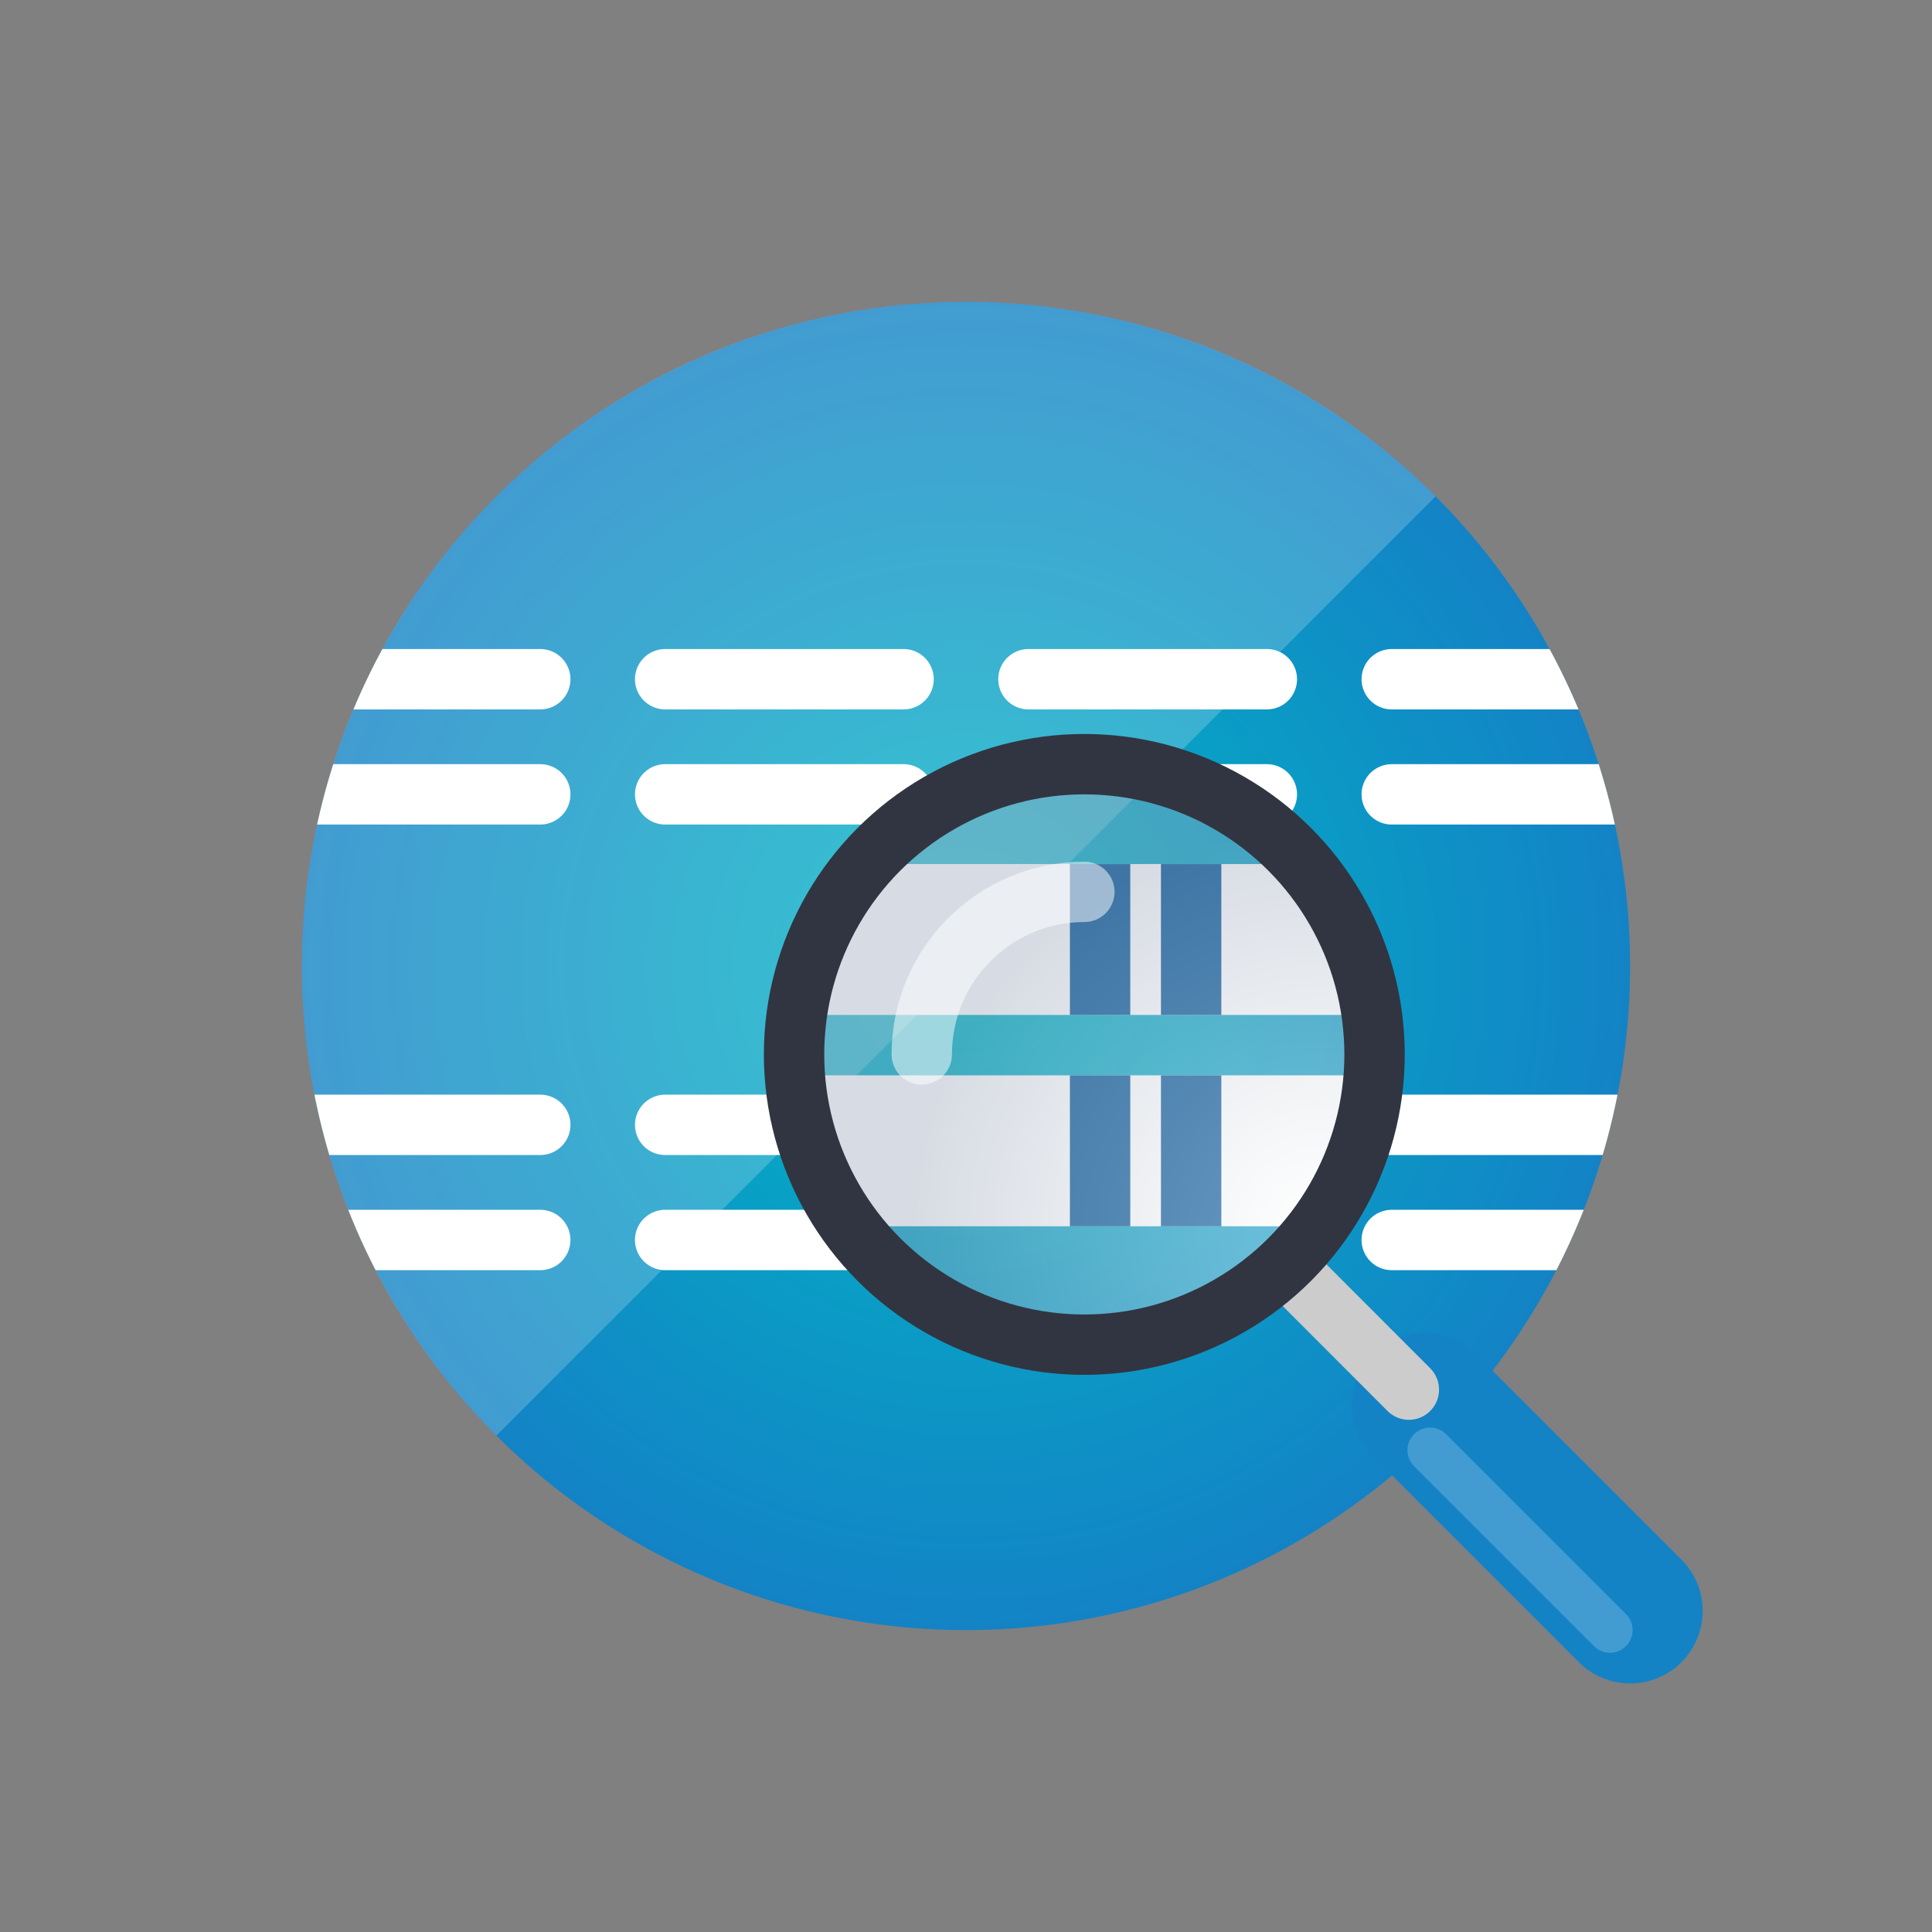 <?xml version="1.0" encoding="UTF-8"?>
<svg id="Layer_1" data-name="Layer 1" xmlns="http://www.w3.org/2000/svg" xmlns:xlink="http://www.w3.org/1999/xlink" viewBox="0 0 64 64">
  <rect x="0" y="0" width="64" height="64" fill="#808080" stroke="none"/>
  <defs>
    <style>
      .cls-1 {
        fill: #fff;
      }

      .cls-1, .cls-2, .cls-3, .cls-4 {
        stroke-width: 0px;
      }

      .cls-1, .cls-5 {
        opacity: .2;
      }

      .cls-6 {
        clip-path: url(#clippath);
      }

      .cls-2, .cls-7, .cls-8, .cls-9, .cls-10, .cls-11, .cls-12, .cls-13, .cls-14, .cls-5 {
        fill: none;
      }

      .cls-3 {
        fill: url(#radial-gradient-2);
        fill-opacity: .8;
      }

      .cls-7 {
        stroke: #1383c6;
        stroke-width: 4.807px;
      }

      .cls-7, .cls-9, .cls-10, .cls-12, .cls-14, .cls-5 {
        stroke-linecap: round;
      }

      .cls-7, .cls-9, .cls-14, .cls-5 {
        stroke-linejoin: round;
      }

      .cls-4 {
        fill: url(#radial-gradient);
      }

      .cls-8 {
        stroke-width: 5px;
      }

      .cls-8, .cls-10, .cls-11, .cls-12, .cls-13 {
        stroke-miterlimit: 10;
      }

      .cls-8, .cls-10, .cls-11, .cls-12, .cls-5 {
        stroke: #fff;
      }

      .cls-9 {
        stroke: #313541;
      }

      .cls-9, .cls-13 {
        stroke-width: 2px;
      }

      .cls-10, .cls-12, .cls-14 {
        stroke-width: 2px;
      }

      .cls-10, .cls-15 {
        opacity: .5;
      }

      .cls-16 {
        clip-path: url(#clippath-1);
      }

      .cls-11 {
        stroke-width: 5px;
      }

      .cls-13 {
        stroke: #005496;
      }

      .cls-14 {
        stroke: #ccc;
      }

      .cls-5 {
        stroke-width: 1.5px;
      }
    </style>
    <radialGradient id="radial-gradient" cx="32" cy="32" fx="32" fy="32" r="22" gradientUnits="userSpaceOnUse">
      <stop offset="0" stop-color="#00b8c4"/>
      <stop offset="1" stop-color="#1383c6"/>
    </radialGradient>
    <clipPath id="clippath">
      <circle class="cls-2" cx="32" cy="32" r="22"/>
    </clipPath>
    <clipPath id="clippath-1">
      <circle class="cls-2" cx="35.919" cy="34.929" r="9.615"/>
    </clipPath>
    <radialGradient id="radial-gradient-2" cx="43.789" cy="40.924" fx="43.789" fy="40.924" r="13.481" gradientUnits="userSpaceOnUse">
      <stop offset="0" stop-color="#fff"/>
      <stop offset=".286" stop-color="#e6e9ed"/>
      <stop offset=".891" stop-color="#a7b1c2"/>
      <stop offset="1" stop-color="#9ba7ba"/>
    </radialGradient>
  </defs>
  <rect class="cls-2" width="64" height="64"/>
  <g>
    <circle class="cls-4" cx="32" cy="32" r="22"/>
    <g class="cls-6">
      <g>
        <g>
          <line class="cls-12" x1="10" y1="22.5" x2="17.897" y2="22.5"/>
          <line class="cls-12" x1="22.034" y1="22.5" x2="29.932" y2="22.5"/>
          <line class="cls-12" x1="34.068" y1="22.5" x2="41.966" y2="22.5"/>
          <line class="cls-12" x1="46.103" y1="22.5" x2="54" y2="22.5"/>
        </g>
        <g>
          <line class="cls-12" x1="10" y1="26.314" x2="17.897" y2="26.314"/>
          <line class="cls-12" x1="22.034" y1="26.314" x2="29.932" y2="26.314"/>
          <line class="cls-12" x1="40.194" y1="26.314" x2="41.966" y2="26.314"/>
          <line class="cls-12" x1="46.103" y1="26.314" x2="54" y2="26.314"/>
        </g>
      </g>
      <g>
        <g>
          <line class="cls-12" x1="10" y1="37.262" x2="17.897" y2="37.262"/>
          <line class="cls-12" x1="22.034" y1="37.262" x2="29.932" y2="37.262"/>
          <line class="cls-12" x1="46.103" y1="37.262" x2="54" y2="37.262"/>
        </g>
        <g>
          <line class="cls-12" x1="10" y1="41.076" x2="17.897" y2="41.076"/>
          <line class="cls-12" x1="22.034" y1="41.076" x2="28.225" y2="41.076"/>
          <line class="cls-12" x1="46.103" y1="41.076" x2="54" y2="41.076"/>
        </g>
      </g>
    </g>
    <path class="cls-1" d="M16.444,47.556c-8.592-8.592-8.592-22.521,0-31.113,8.592-8.592,22.521-8.592,31.113,0l-31.113,31.113Z"/>
    <g>
      <g class="cls-16">
        <g>
          <line class="cls-8" x1="25.971" y1="31.122" x2="45" y2="31.122"/>
          <line class="cls-11" x1="27.3" y1="38.122" x2="45" y2="38.122"/>
          <g>
            <line class="cls-13" x1="36.442" y1="28.622" x2="36.442" y2="33.622"/>
            <line class="cls-13" x1="39.458" y1="28.622" x2="39.458" y2="33.622"/>
            <line class="cls-13" x1="36.442" y1="35.622" x2="36.442" y2="40.622"/>
            <line class="cls-13" x1="39.458" y1="35.622" x2="39.458" y2="40.622"/>
          </g>
        </g>
      </g>
      <g>
        <g>
          <line class="cls-7" x1="47.188" y1="46.551" x2="54" y2="53.363"/>
          <line class="cls-5" x1="47.373" y1="48.04" x2="53.333" y2="54"/>
          <line class="cls-14" x1="42.733" y1="42.091" x2="46.67" y2="46.033"/>
        </g>
        <g id="icn_data_analysis" class="cls-15">
          <circle class="cls-3" cx="35.919" cy="34.929" r="9.615"/>
        </g>
        <circle class="cls-9" cx="35.919" cy="34.929" r="9.615"/>
        <path class="cls-10" d="M30.535,34.928c.001-2.969,2.416-5.384,5.386-5.384"/>
      </g>
    </g>
  </g>
</svg>